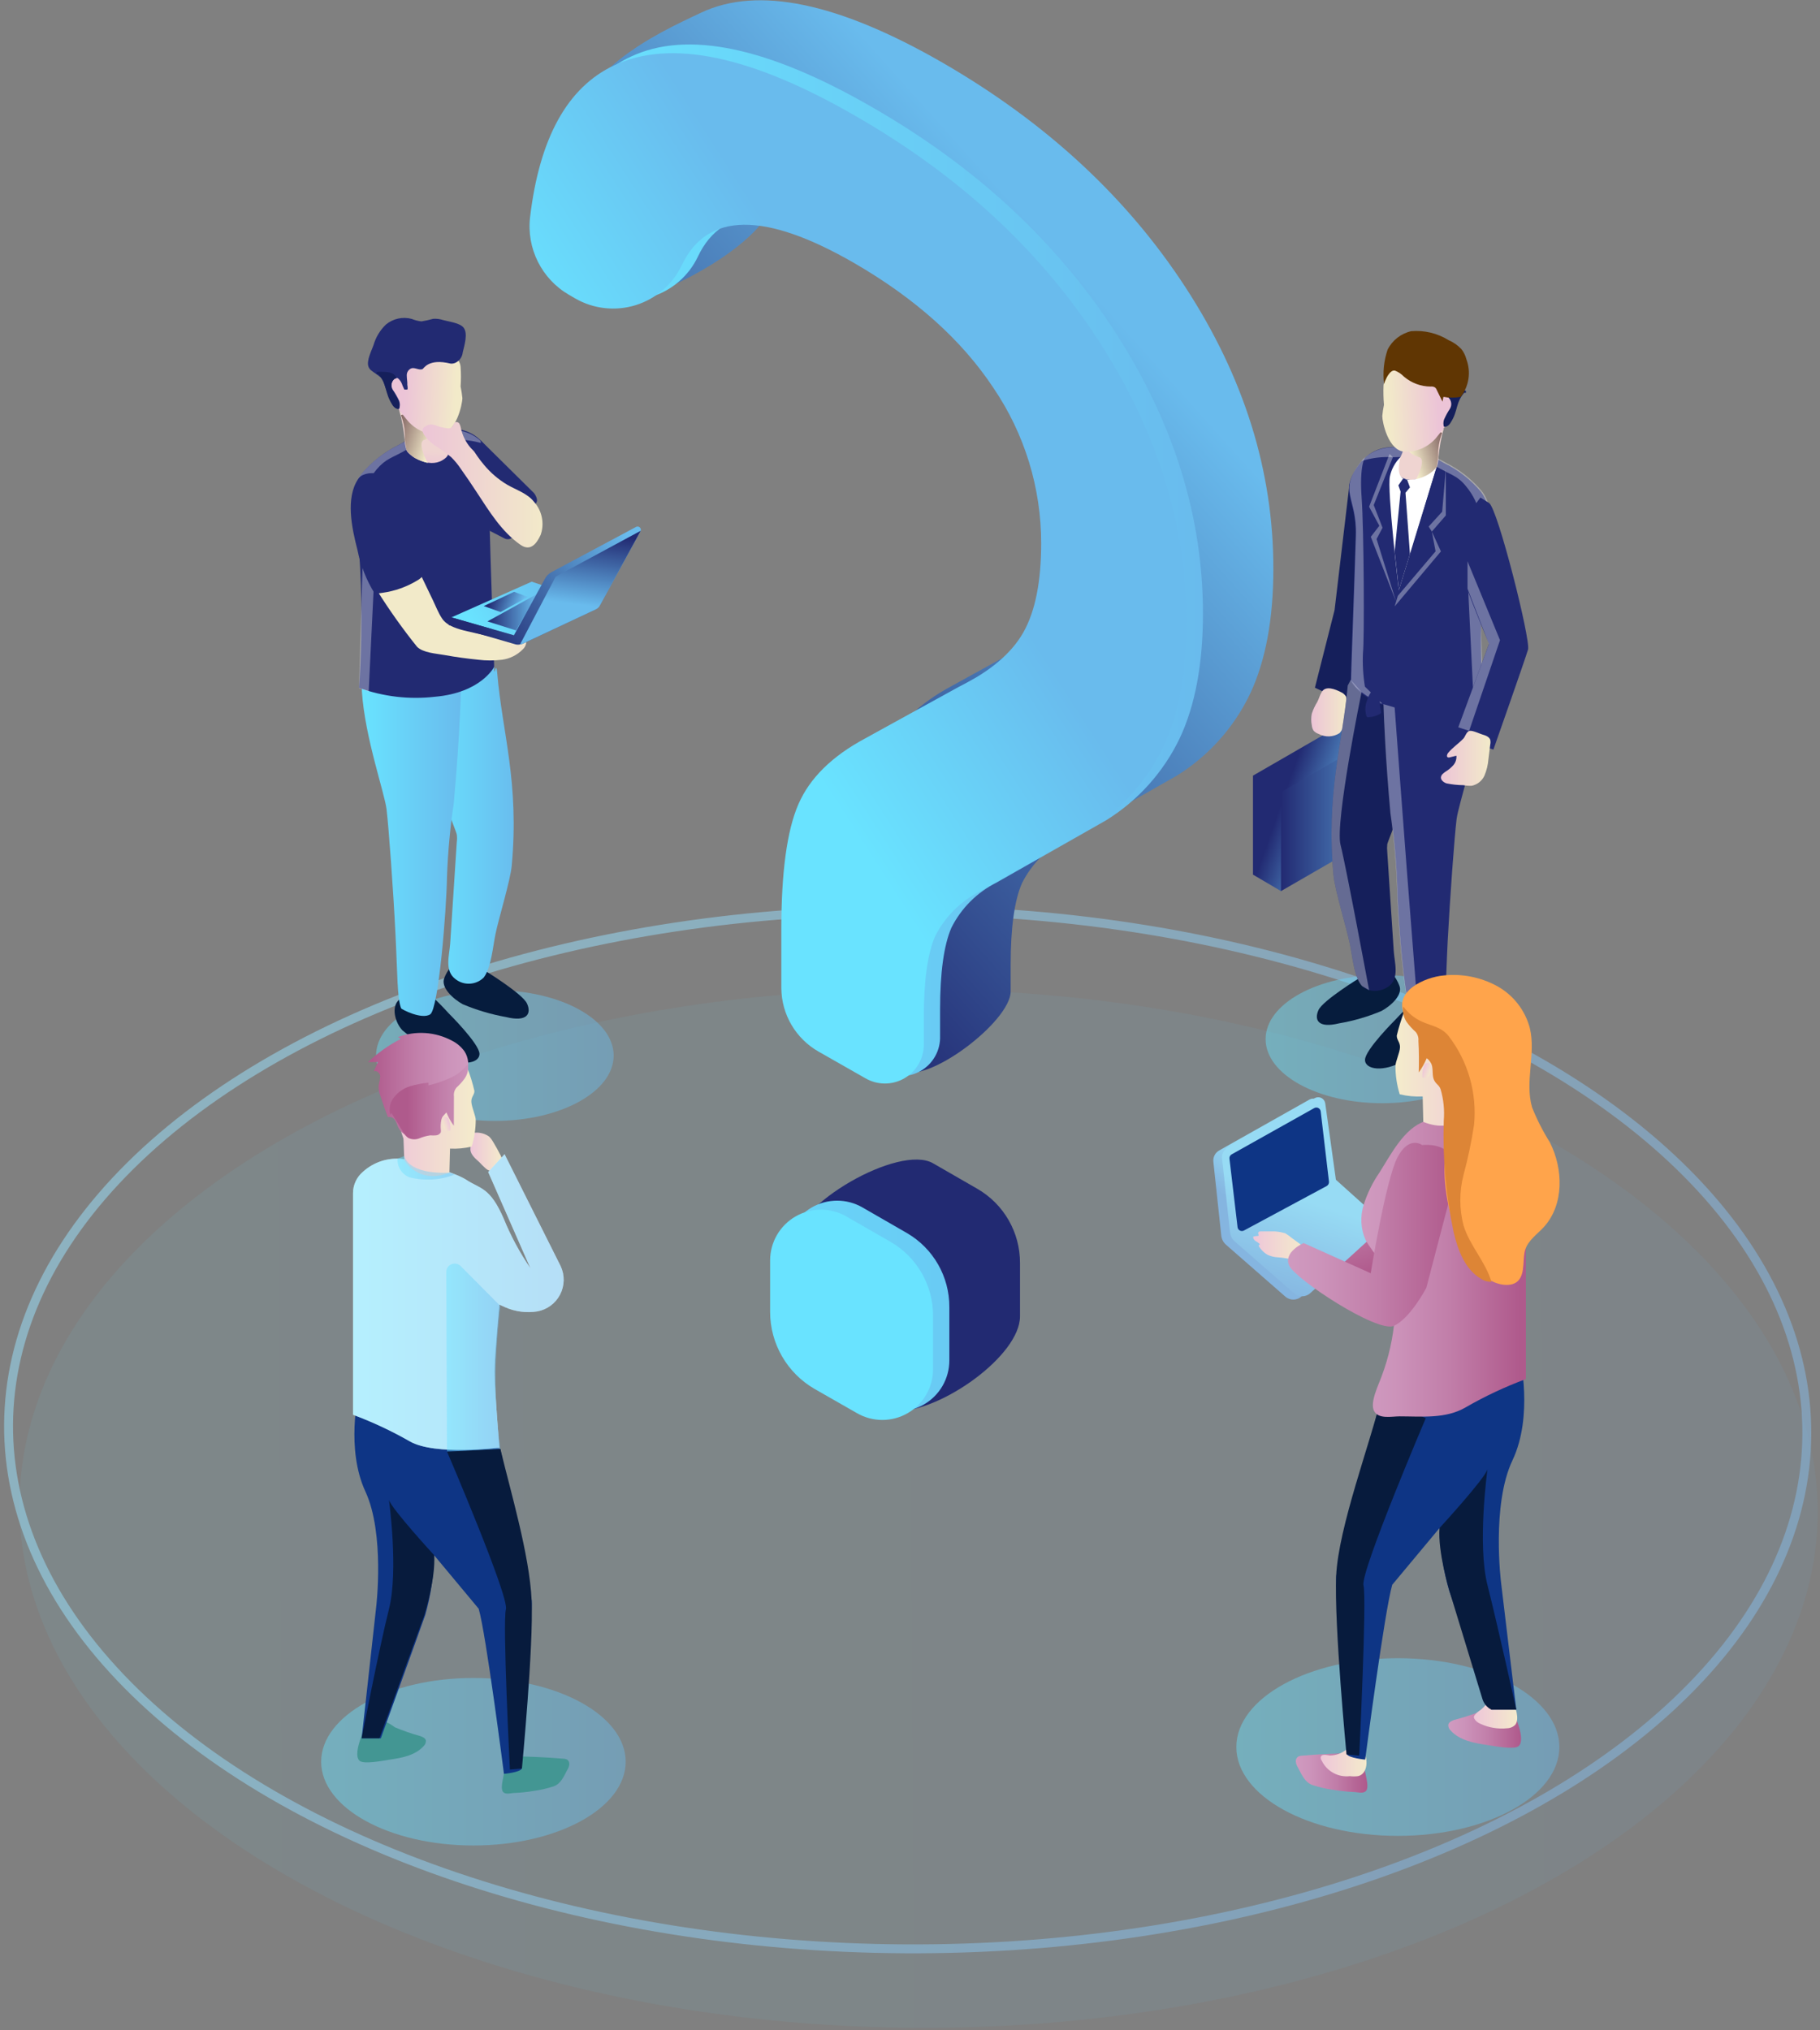 <?xml version="1.0" encoding="UTF-8"?>
<svg width="425px" height="474px" viewBox="0 0 425 474" version="1.1" xmlns="http://www.w3.org/2000/svg" xmlns:xlink="http://www.w3.org/1999/xlink">
    <rect x="0" y="0" width="425" height="474" fill="#808080" stroke="none"/>
    <!-- Generator: Sketch 57.1 (83088) - https://sketch.com -->
    <title>What is for _</title>
    <desc>Created with Sketch.</desc>
    <defs>
        <linearGradient x1="49.844%" y1="-0.002%" x2="50.157%" y2="99.997%" id="linearGradient-1">
            <stop stop-color="#69E3FF" offset="0%"></stop>
            <stop stop-color="#69BBED" offset="100%"></stop>
        </linearGradient>
        <linearGradient x1="63.157%" y1="10.049%" x2="36.845%" y2="89.948%" id="linearGradient-2">
            <stop stop-color="#97DBF4" offset="0%"></stop>
            <stop stop-color="#85B5E0" offset="100%"></stop>
        </linearGradient>
        <linearGradient x1="34.913%" y1="70.59%" x2="64.686%" y2="16.323%" id="linearGradient-3">
            <stop stop-color="#222A72" offset="0%"></stop>
            <stop stop-color="#69BBED" offset="100%"></stop>
        </linearGradient>
        <linearGradient x1="0.005%" y1="50.019%" x2="99.973%" y2="50.019%" id="linearGradient-4">
            <stop stop-color="#69E3FF" offset="0%"></stop>
            <stop stop-color="#69BBED" offset="100%"></stop>
        </linearGradient>
        <linearGradient x1="44.237%" y1="53.366%" x2="60.41%" y2="31.359%" id="linearGradient-5">
            <stop stop-color="#69E3FF" offset="0%"></stop>
            <stop stop-color="#69BBED" offset="100%"></stop>
        </linearGradient>
        <linearGradient x1="0%" y1="50%" x2="100%" y2="50%" id="linearGradient-6">
            <stop stop-color="#69E3FF" offset="0%"></stop>
            <stop stop-color="#69BBED" offset="100%"></stop>
        </linearGradient>
        <linearGradient x1="7.34366262e-14%" y1="49.969%" x2="100.046%" y2="49.969%" id="linearGradient-7">
            <stop stop-color="#69E3FF" offset="0%"></stop>
            <stop stop-color="#69BBED" offset="100%"></stop>
        </linearGradient>
        <linearGradient x1="0.129%" y1="49.954%" x2="99.821%" y2="49.954%" id="linearGradient-8">
            <stop stop-color="#69E3FF" offset="0%"></stop>
            <stop stop-color="#69BBED" offset="100%"></stop>
        </linearGradient>
        <linearGradient x1="52.122%" y1="20.88%" x2="40.2%" y2="146.128%" id="linearGradient-9">
            <stop stop-color="#EFD4D1" offset="42%"></stop>
            <stop stop-color="#ECC4D7" offset="65%"></stop>
            <stop stop-color="#F2EAC9" offset="100%"></stop>
        </linearGradient>
        <linearGradient x1="-79.217%" y1="-9.797%" x2="75.657%" y2="52.703%" id="linearGradient-10">
            <stop stop-color="#ECC4D7" offset="0%"></stop>
            <stop stop-color="#785757" offset="42%"></stop>
            <stop stop-color="#927771" offset="55%"></stop>
            <stop stop-color="#F2EAC9" offset="100%"></stop>
        </linearGradient>
        <linearGradient x1="29.096%" y1="48.324%" x2="92.725%" y2="52.343%" id="linearGradient-11">
            <stop stop-color="#ECC4D7" offset="0%"></stop>
            <stop stop-color="#EFD4D1" offset="42%"></stop>
            <stop stop-color="#F2EAC9" offset="100%"></stop>
        </linearGradient>
        <linearGradient x1="174.185%" y1="-4.835%" x2="76.351%" y2="-0.802%" id="linearGradient-12">
            <stop stop-color="#ECC4D7" offset="0%"></stop>
            <stop stop-color="#EFD4D1" offset="42%"></stop>
            <stop stop-color="#F2EAC9" offset="100%"></stop>
        </linearGradient>
        <linearGradient x1="-0.145%" y1="50.008%" x2="99.976%" y2="50.008%" id="linearGradient-13">
            <stop stop-color="#ECC4D7" offset="0%"></stop>
            <stop stop-color="#EFD4D1" offset="42%"></stop>
            <stop stop-color="#F2EAC9" offset="100%"></stop>
        </linearGradient>
        <linearGradient x1="10.923%" y1="59.552%" x2="88.947%" y2="40.526%" id="linearGradient-14">
            <stop stop-color="#69E3FF" offset="0%"></stop>
            <stop stop-color="#69BBED" offset="100%"></stop>
        </linearGradient>
        <linearGradient x1="0.181%" y1="50.123%" x2="100%" y2="50.123%" id="linearGradient-15">
            <stop stop-color="#222A72" offset="0%"></stop>
            <stop stop-color="#69BBED" offset="100%"></stop>
        </linearGradient>
        <linearGradient x1="7.876%" y1="70.598%" x2="103.032%" y2="34.786%" id="linearGradient-16">
            <stop stop-color="#222A72" offset="0%"></stop>
            <stop stop-color="#69BBED" offset="100%"></stop>
        </linearGradient>
        <linearGradient x1="13.535%" y1="43.375%" x2="88.081%" y2="55.977%" id="linearGradient-17">
            <stop stop-color="#222A72" offset="0%"></stop>
            <stop stop-color="#69BBED" offset="100%"></stop>
        </linearGradient>
        <linearGradient x1="56.49%" y1="1.479%" x2="47.861%" y2="64.9%" id="linearGradient-18">
            <stop stop-color="#222A72" offset="0%"></stop>
            <stop stop-color="#69BBED" offset="100%"></stop>
        </linearGradient>
        <linearGradient x1="30.433%" y1="37.271%" x2="79.342%" y2="62.588%" id="linearGradient-19">
            <stop stop-color="#222A72" offset="0%"></stop>
            <stop stop-color="#69BBED" offset="100%"></stop>
        </linearGradient>
        <linearGradient x1="0%" y1="50%" x2="100%" y2="50%" id="linearGradient-20">
            <stop stop-color="#222A72" offset="0%"></stop>
            <stop stop-color="#69BBED" offset="100%"></stop>
        </linearGradient>
        <linearGradient x1="0.341%" y1="49.799%" x2="100.812%" y2="49.799%" id="linearGradient-21">
            <stop stop-color="#ECC4D7" offset="0%"></stop>
            <stop stop-color="#EFD4D1" offset="42%"></stop>
            <stop stop-color="#F2EAC9" offset="100%"></stop>
        </linearGradient>
        <linearGradient x1="0%" y1="50%" x2="100%" y2="50%" id="linearGradient-22">
            <stop stop-color="#69E3FF" offset="0%"></stop>
            <stop stop-color="#69BBED" offset="100%"></stop>
        </linearGradient>
        <linearGradient x1="-31.315%" y1="169.078%" x2="-19.294%" y2="295.145%" id="linearGradient-23">
            <stop stop-color="#EFD4D1" offset="42%"></stop>
            <stop stop-color="#ECC4D7" offset="65%"></stop>
            <stop stop-color="#F2EAC9" offset="100%"></stop>
        </linearGradient>
        <linearGradient x1="178.967%" y1="-9.622%" x2="24.45%" y2="52.749%" id="linearGradient-24">
            <stop stop-color="#ECC4D7" offset="0%"></stop>
            <stop stop-color="#785757" offset="42%"></stop>
            <stop stop-color="#927771" offset="55%"></stop>
            <stop stop-color="#F2EAC9" offset="100%"></stop>
        </linearGradient>
        <linearGradient x1="70.289%" y1="49.092%" x2="7.381%" y2="53.089%" id="linearGradient-25">
            <stop stop-color="#ECC4D7" offset="0%"></stop>
            <stop stop-color="#EFD4D1" offset="42%"></stop>
            <stop stop-color="#F2EAC9" offset="100%"></stop>
        </linearGradient>
        <linearGradient x1="0.004%" y1="49.782%" x2="99.82%" y2="49.782%" id="linearGradient-26">
            <stop stop-color="#ECC4D7" offset="0%"></stop>
            <stop stop-color="#EFD4D1" offset="42%"></stop>
            <stop stop-color="#F2EAC9" offset="100%"></stop>
        </linearGradient>
        <linearGradient x1="-27.946%" y1="-97.619%" x2="63.094%" y2="67.67%" id="linearGradient-27">
            <stop stop-color="#D09BC0" offset="0%"></stop>
            <stop stop-color="#CC93BA" offset="21%"></stop>
            <stop stop-color="#C17EA9" offset="54%"></stop>
            <stop stop-color="#B05B8D" offset="95%"></stop>
            <stop stop-color="#AF5A8C" offset="96%"></stop>
        </linearGradient>
        <linearGradient x1="50.552%" y1="46.131%" x2="36.822%" y2="67.433%" id="linearGradient-28">
            <stop stop-color="#97DBF4" offset="0%"></stop>
            <stop stop-color="#85B5E0" offset="100%"></stop>
        </linearGradient>
        <linearGradient x1="49.099%" y1="50.349%" x2="35.578%" y2="101.095%" id="linearGradient-29">
            <stop stop-color="#97DBF4" offset="0%"></stop>
            <stop stop-color="#85B5E0" offset="100%"></stop>
        </linearGradient>
        <linearGradient x1="0.715%" y1="49.723%" x2="100.656%" y2="49.723%" id="linearGradient-30">
            <stop stop-color="#EEC6D9" offset="0%"></stop>
            <stop stop-color="#F1D6D3" offset="42%"></stop>
            <stop stop-color="#F4ECCB" offset="100%"></stop>
        </linearGradient>
        <linearGradient x1="0%" y1="50%" x2="100%" y2="50%" id="linearGradient-31">
            <stop stop-color="#69E3FF" offset="0%"></stop>
            <stop stop-color="#69BBED" offset="100%"></stop>
        </linearGradient>
        <linearGradient x1="-0.097%" y1="49.796%" x2="100.01%" y2="49.796%" id="linearGradient-32">
            <stop stop-color="#D09BC0" offset="0%"></stop>
            <stop stop-color="#CC93BA" offset="21%"></stop>
            <stop stop-color="#C17EA9" offset="54%"></stop>
            <stop stop-color="#B05B8D" offset="95%"></stop>
            <stop stop-color="#AF5A8C" offset="96%"></stop>
        </linearGradient>
        <linearGradient x1="0.078%" y1="49.753%" x2="100.336%" y2="49.753%" id="linearGradient-33">
            <stop stop-color="#EEC6D9" offset="0%"></stop>
            <stop stop-color="#F1D6D3" offset="42%"></stop>
            <stop stop-color="#F4ECCB" offset="100%"></stop>
        </linearGradient>
        <linearGradient x1="-0.281%" y1="49.635%" x2="100.043%" y2="49.635%" id="linearGradient-34">
            <stop stop-color="#D09BC0" offset="0%"></stop>
            <stop stop-color="#CC93BA" offset="21%"></stop>
            <stop stop-color="#C17EA9" offset="54%"></stop>
            <stop stop-color="#B05B8D" offset="95%"></stop>
            <stop stop-color="#AF5A8C" offset="96%"></stop>
        </linearGradient>
        <linearGradient x1="0.002%" y1="48.137%" x2="100.004%" y2="48.137%" id="linearGradient-35">
            <stop stop-color="#EEC6D9" offset="0%"></stop>
            <stop stop-color="#F1D6D3" offset="42%"></stop>
            <stop stop-color="#F4ECCB" offset="100%"></stop>
        </linearGradient>
        <linearGradient x1="0.081%" y1="49.921%" x2="100%" y2="49.921%" id="linearGradient-36">
            <stop stop-color="#D09BC0" offset="0%"></stop>
            <stop stop-color="#CC93BA" offset="21%"></stop>
            <stop stop-color="#C17EA9" offset="54%"></stop>
            <stop stop-color="#B05B8D" offset="95%"></stop>
            <stop stop-color="#AF5A8C" offset="96%"></stop>
        </linearGradient>
        <linearGradient x1="0.05%" y1="50.046%" x2="100.009%" y2="50.046%" id="linearGradient-37">
            <stop stop-color="#D09BC0" offset="0%"></stop>
            <stop stop-color="#CC93BA" offset="21%"></stop>
            <stop stop-color="#C17EA9" offset="54%"></stop>
            <stop stop-color="#B05B8D" offset="95%"></stop>
            <stop stop-color="#AF5A8C" offset="96%"></stop>
        </linearGradient>
        <linearGradient x1="100.023%" y1="50.164%" x2="0.1%" y2="50.164%" id="linearGradient-38">
            <stop stop-color="#EEC6D9" offset="0%"></stop>
            <stop stop-color="#F1D6D3" offset="42%"></stop>
            <stop stop-color="#F4ECCB" offset="100%"></stop>
        </linearGradient>
        <linearGradient x1="21.007%" y1="30.038%" x2="94.88%" y2="82.113%" id="linearGradient-39">
            <stop stop-color="#EEC6D9" offset="0%"></stop>
            <stop stop-color="#F1D6D3" offset="42%"></stop>
            <stop stop-color="#F4ECCB" offset="100%"></stop>
        </linearGradient>
        <linearGradient x1="-0.207%" y1="50.129%" x2="101.363%" y2="50.129%" id="linearGradient-40">
            <stop stop-color="#EEC6D9" offset="0%"></stop>
            <stop stop-color="#F1D6D3" offset="42%"></stop>
            <stop stop-color="#F4ECCB" offset="100%"></stop>
        </linearGradient>
        <linearGradient x1="0%" y1="50%" x2="100%" y2="50%" id="linearGradient-41">
            <stop stop-color="#69E3FF" offset="0%"></stop>
            <stop stop-color="#69BBED" offset="100%"></stop>
        </linearGradient>
        <linearGradient x1="-0.127%" y1="49.991%" x2="99.859%" y2="49.991%" id="linearGradient-42">
            <stop stop-color="#69E3FF" offset="0%"></stop>
            <stop stop-color="#69BBED" offset="100%"></stop>
        </linearGradient>
        <linearGradient x1="0.165%" y1="50.069%" x2="100%" y2="50.069%" id="linearGradient-43">
            <stop stop-color="#69E3FF" offset="0%"></stop>
            <stop stop-color="#69BBED" offset="100%"></stop>
        </linearGradient>
        <linearGradient x1="-0.02%" y1="50.248%" x2="99.894%" y2="50.248%" id="linearGradient-44">
            <stop stop-color="#EEC6D9" offset="0%"></stop>
            <stop stop-color="#F1D6D3" offset="42%"></stop>
            <stop stop-color="#F4ECCB" offset="100%"></stop>
        </linearGradient>
        <linearGradient x1="100.047%" y1="50.005%" x2="6.31326949e-14%" y2="50.005%" id="linearGradient-45">
            <stop stop-color="#D09BC0" offset="0%"></stop>
            <stop stop-color="#CC93BA" offset="21%"></stop>
            <stop stop-color="#C17EA9" offset="54%"></stop>
            <stop stop-color="#B05B8D" offset="95%"></stop>
            <stop stop-color="#AF5A8C" offset="96%"></stop>
        </linearGradient>
        <linearGradient x1="119.664%" y1="50.309%" x2="19.707%" y2="50.309%" id="linearGradient-46">
            <stop stop-color="#D09BC0" offset="0%"></stop>
            <stop stop-color="#CC93BA" offset="21%"></stop>
            <stop stop-color="#C17EA9" offset="54%"></stop>
            <stop stop-color="#B05B8D" offset="95%"></stop>
            <stop stop-color="#AF5A8C" offset="96%"></stop>
        </linearGradient>
        <linearGradient x1="81.069%" y1="29.998%" x2="2.292%" y2="82.095%" id="linearGradient-47">
            <stop stop-color="#EEC6D9" offset="0%"></stop>
            <stop stop-color="#F1D6D3" offset="42%"></stop>
            <stop stop-color="#F4ECCB" offset="100%"></stop>
        </linearGradient>
        <linearGradient x1="0.073%" y1="49.905%" x2="100.621%" y2="49.905%" id="linearGradient-48">
            <stop stop-color="#69E3FF" offset="0%"></stop>
            <stop stop-color="#69BBED" offset="100%"></stop>
        </linearGradient>
    </defs>
    <g id="Page-1" stroke="none" stroke-width="1" fill="none" fill-rule="evenodd">
        <g id="How-it-works" transform="translate(-198, -1526)">
            <g id="What-is-for-_" transform="translate(198, 1524)">
                <ellipse id="Oval" fill="url(#linearGradient-1)" fill-rule="nonzero" opacity="0.07" transform="translate(214.509, 354.215) rotate(-89.69) translate(-214.509, -354.215) " cx="214.509" cy="354.215" rx="121.246" ry="209.966"></ellipse>
                <ellipse id="Oval" stroke="url(#linearGradient-2)" stroke-width="2.08" opacity="0.55" transform="translate(211.962, 335.764) rotate(-89.69) translate(-211.962, -335.764) " cx="211.962" cy="335.764" rx="121.246" ry="209.964"></ellipse>
                <path d="M206.704,177.463 C209.343,171.353 214.559,166.261 222.351,162.104 L244.212,150.071 C251.513,146.497 256.542,142.257 259.299,137.352 C262.056,132.448 263.441,125.52 263.455,116.57 C263.472,103.639 259.598,91.003 252.337,80.304 C244.912,69.095 234.044,59.397 219.733,51.208 C198.758,39.099 185.334,39.251 179.46,51.666 C177.091,56.529 167.117,65.174 149.62,71.783 L145.463,71.949 C139.063,68.25 130.917,44.475 131.707,37.118 C133.951,18.704 152.84,10.08 163.75,4.946 C176.953,-1.289 195.731,2.605 220.086,16.626 C244.205,30.55 263.116,48.029 276.817,69.061 C290.518,90.093 297.362,111.997 297.348,134.775 C297.348,146.594 295.526,156.354 291.883,164.058 C288.113,171.91 282.18,178.522 274.78,183.116 L274.78,183.116 L249.2,197.663 C244.632,199.949 240.929,203.653 238.643,208.221 C236.884,212.253 236.004,218.598 236.004,227.258 L236.004,233.493 C236.004,240.476 216.346,255.46 210.278,251.968 L211.421,235.031 C206.106,231.972 202.832,226.304 202.838,220.171 L202.838,206.538 C202.783,193.278 204.071,183.587 206.704,177.463 Z M238.186,296.88 L238.186,309.349 C238.186,318.473 219.878,331.524 209.322,331.503 L210.506,313.901 C204.077,310.188 200.116,303.328 200.116,295.903 L185.237,292.453 C185.237,283.329 209.987,269.052 217.883,273.603 L228.274,279.588 C234.432,283.164 238.212,289.758 238.186,296.88 L238.186,296.88 Z" id="Shape" fill="url(#linearGradient-3)" fill-rule="nonzero"></path>
                <path d="M190.225,187.771 C192.864,181.661 198.08,176.507 205.872,172.371 L227.733,160.338 C235.007,156.742 240.035,152.524 242.799,147.619 C245.563,142.714 246.955,135.814 246.955,126.836 C246.966,113.904 243.085,101.267 235.817,90.571 C228.419,79.362 217.558,69.663 203.233,61.475 C182.259,49.352 168.835,49.504 162.961,61.932 C160.83,66.411 156.925,69.796 152.189,71.268 C147.453,72.741 142.318,72.166 138.024,69.684 L136.632,68.874 C130.227,65.174 126.647,58.012 127.53,50.668 C129.788,32.13 136.362,20.325 147.251,15.254 C160.439,9.02 179.239,12.941 203.649,27.017 C227.782,40.872 246.685,58.351 260.359,79.452 C274.032,100.553 280.883,122.458 280.911,145.167 C280.911,156.999 279.089,166.76 275.445,174.449 C271.665,182.3 265.725,188.911 258.322,193.507 L258.322,193.507 L232.721,208.055 C228.153,210.34 224.45,214.045 222.164,218.612 C220.419,222.644 219.525,229.004 219.525,237.649 L219.525,243.884 C219.636,247.218 217.907,250.343 215.023,252.019 C212.14,253.696 208.569,253.652 205.727,251.906 L194.776,245.671 C189.449,242.571 186.196,236.85 186.256,230.687 L186.256,216.804 C186.256,203.573 187.579,193.895 190.225,187.771 Z M221.686,307.167 L221.686,319.637 C221.689,323.87 219.432,327.783 215.767,329.901 C212.102,332.019 207.585,332.02 203.919,329.903 L194.007,324.209 C187.577,320.496 183.616,313.636 183.616,306.211 L183.616,294.178 C183.622,289.943 185.884,286.033 189.551,283.916 C193.218,281.8 197.735,281.798 201.404,283.911 L211.795,289.897 C217.942,293.471 221.713,300.056 221.686,307.167 L221.686,307.167 Z" id="Shape" fill="url(#linearGradient-4)" fill-rule="nonzero"></path>
                <path d="M186.422,189.808 C189.068,183.684 194.284,178.543 202.069,174.387 L223.931,162.354 C231.19,158.779 236.205,154.539 238.976,149.635 C241.746,144.73 243.132,137.803 243.132,128.852 C243.143,115.92 239.262,103.283 231.993,92.587 C224.609,81.419 213.776,71.7 199.493,63.429 C178.518,51.333 165.094,51.492 159.22,63.907 C157.09,68.386 153.185,71.771 148.449,73.243 C143.713,74.715 138.577,74.141 134.284,71.658 L132.891,70.848 C126.487,67.149 122.906,59.986 123.789,52.642 C125.992,34.174 132.524,22.383 143.385,17.27 C156.616,11.063 175.422,15.005 199.804,29.096 C223.937,42.951 242.841,60.415 256.514,81.489 C270.188,102.562 277.039,124.467 277.066,147.203 C277.066,159.022 275.244,168.782 271.601,176.486 C267.816,184.328 261.886,190.936 254.499,195.544 L254.499,195.544 L228.897,210.091 C224.33,212.377 220.626,216.081 218.341,220.649 C216.595,224.681 215.722,231.019 215.722,239.665 L215.722,245.9 C215.721,249.146 213.987,252.145 211.175,253.766 C208.363,255.386 204.899,255.382 202.09,253.756 L191.139,247.521 C185.828,244.494 182.522,238.878 182.453,232.765 L182.453,218.903 C182.453,205.616 183.776,195.918 186.422,189.808 Z M217.883,309.204 L217.883,321.673 C217.886,325.907 215.63,329.82 211.964,331.938 C208.299,334.056 203.782,334.057 200.116,331.94 L190.225,326.287 C183.795,322.575 179.834,315.714 179.834,308.289 L179.834,296.256 C179.848,292.025 182.112,288.121 185.778,286.01 C189.444,283.898 193.957,283.899 197.622,286.01 L208.013,291.975 C214.139,295.547 217.9,302.111 217.883,309.204 Z" id="Shape" fill="url(#linearGradient-5)" fill-rule="nonzero"></path>
                <ellipse id="Oval" fill="url(#linearGradient-6)" fill-rule="nonzero" opacity="0.44" cx="115.56" cy="248.456" rx="27.742" ry="15.254"></ellipse>
                <path d="M113.212,228.609 C113.212,228.609 122.002,233.991 123.062,236.298 C124.122,238.605 123.187,240.704 118.158,239.457 C114.691,238.838 111.303,237.834 108.059,236.465 C105.814,235.238 102.884,232.557 103.736,230.375 C104.463,228.442 105.836,226.819 107.622,225.782 C108.64,225.45 113.212,228.609 113.212,228.609 Z" id="Path" fill="#061C3D" fill-rule="nonzero"></path>
                <path d="M115.373,157.47 C115.373,161.169 115.81,155.599 116.121,159.278 C117.285,173.036 121.316,184.695 119.488,204.189 C119.176,207.577 116.392,216.659 115.706,220.067 C115.124,222.852 114.708,227.985 112.942,230.251 C111.14,232.017 108.303,232.16 106.334,230.583 C103.736,228.629 104.941,225.013 105.128,222.27 L106.666,198.64 C106.749,198.04 106.749,197.432 106.666,196.832 C106.438,195.606 100.785,182.887 100.889,176.652 C100.834,172.304 100.487,167.965 99.85,163.663 C99.85,163.663 102.448,156.597 107.726,156.036 C110.364,155.597 113.073,156.105 115.373,157.47 L115.373,157.47 Z" id="Path" fill="url(#linearGradient-7)" fill-rule="nonzero"></path>
                <path d="M104.754,238.564 C104.754,238.564 111.965,245.713 111.965,248.061 C111.965,250.41 107.477,251.054 102.884,248.373 C99.705,246.791 96.72,244.846 93.99,242.575 C92.245,240.767 91.268,237.046 93.221,235.384 C94.611,234.002 96.443,233.156 98.396,232.994 C99.746,232.994 104.754,238.564 104.754,238.564 Z" id="Path" fill="#061C3D" fill-rule="nonzero"></path>
                <path d="M84.514,161.273 C84.474,162 84.474,162.728 84.514,163.455 C85.2,174.158 89.792,187.043 90.27,190.971 C90.748,194.899 91.85,209.821 92.348,220.067 C92.826,229.253 92.723,234.968 93.658,237.4 L93.658,237.4 C93.658,237.628 98.541,240.143 100.474,238.813 C102.406,237.483 104.256,214.705 104.38,206.745 C104.59,200.936 105.124,195.142 105.98,189.392 C107.518,172.267 107.684,161.564 107.684,161.564 C103.211,160.565 98.689,159.802 94.136,159.277 C90.823,159.253 87.544,159.933 84.514,161.273 L84.514,161.273 Z" id="Path" fill="url(#linearGradient-8)" fill-rule="nonzero"></path>
                <path d="M82.686,120.352 C82.997,122.43 83.267,124.509 83.496,126.587 C84.036,131.928 84.286,137.394 84.369,142.402 C84.535,153.667 83.849,162.603 83.849,162.603 C89.504,164.655 95.557,165.367 101.533,164.681 C112.381,163.746 115.394,157.698 115.394,157.698 C115.394,157.698 114.521,132.572 114.293,123.282 C114.064,113.993 118.74,112.891 112.921,105.576 C112.672,105.264 112.152,104.724 112.152,104.724 C106.105,98.904 96.068,104.142 92.993,105.929 C89.655,107.581 86.697,109.91 84.306,112.766 L84.306,112.766 C82.728,114.957 82.14,117.708 82.686,120.352 Z" id="Path" fill="#222A72" fill-rule="nonzero"></path>
                <polygon id="Path" fill="#FFFFFF" fill-rule="nonzero" opacity="0.34" points="86.094 163.455 87.569 133.009 84.66 134.11 83.828 162.686"></polygon>
                <path d="M85.699,135.981 C86.883,129.746 80.649,120.394 87.943,111.603 C90.146,109.026 91.538,108.942 94.655,107.155 C97.894,105.297 101.612,104.443 105.336,104.703 C107.884,104.542 110.44,104.845 112.88,105.596 C106.895,98.925 96.027,104.183 92.951,105.971 C89.609,107.616 86.65,109.946 84.265,112.808 L84.265,112.808 C83.168,114.224 82.536,115.944 82.457,117.733 C83.112,123.884 84.195,129.981 85.699,135.981 L85.699,135.981 Z" id="Path" fill="#FFFFFF" fill-rule="nonzero" opacity="0.34"></path>
                <path d="M103.3,109.462 C100.079,111.374 95.673,108.506 94.988,107.259 C94.7,106.421 94.532,105.546 94.489,104.661 C94.301,102.294 93.862,99.953 93.18,97.678 C93.711,98.275 94.46,98.634 95.258,98.676 C98.271,98.343 102.406,95.455 103.03,97.824 C103.03,97.824 102.801,102.832 102.822,102.895 C103.612,105.991 106.438,107.633 103.3,109.462 Z" id="Path" fill="url(#linearGradient-9)" fill-rule="nonzero"></path>
                <path d="M103.071,97.803 C99.89,97.837 96.72,98.207 93.616,98.904 C94.319,100.738 94.631,102.699 94.53,104.661 L94.925,107.072 C95.428,107.814 96.079,108.444 96.837,108.922 C97.817,109.441 98.857,109.839 99.933,110.106 C99.809,110.106 97.086,104.911 99.268,104.661 L99.268,104.661 C99.443,104.524 99.651,104.438 99.871,104.412 C101.886,103.546 103.221,101.595 103.3,99.403 L103.071,97.803 Z" id="Path" fill="url(#linearGradient-10)" fill-rule="nonzero"></path>
                <path d="M107.061,86.227 C107.358,86.657 107.53,87.16 107.56,87.682 C107.664,89.197 107.664,90.718 107.56,92.233 C107.747,93.127 107.872,94.021 107.975,94.935 C107.975,96.327 106.542,103.248 102.614,103.497 C99.807,103.584 97.108,102.41 95.258,100.297 C94.041,98.854 92.91,97.341 91.871,95.766 C90.842,93.785 90.04,91.693 89.481,89.531 C89.107,87.245 90.229,82.715 91.995,82.32 L93.782,81.925 C94.033,81.199 94.598,80.626 95.32,80.366 C97.115,79.694 99.137,80.114 100.515,81.447 C101.97,82.445 103.466,83.317 104.879,84.315 C105.706,84.829 106.443,85.475 107.061,86.227 Z" id="Path" fill="url(#linearGradient-11)" fill-rule="nonzero"></path>
                <path d="M108.059,84.273 C107.959,85.249 107.394,86.116 106.542,86.601 C106.146,86.831 105.688,86.932 105.232,86.892 C99.933,85.604 98.998,88.097 98.603,88.201 C97.751,88.472 96.837,87.703 96.006,88.014 C95.338,88.318 94.931,89.007 94.988,89.739 C94.988,90.446 95.154,91.173 95.112,91.818 C95.112,92.067 95.299,92.69 95.112,92.961 L94.427,92.961 L94.032,92.109 C93.933,91.768 93.793,91.44 93.616,91.132 C93.284,90.654 93.013,90.259 92.639,90.238 C92.433,90.229 92.228,90.287 92.058,90.404 C91.346,91.083 91.208,92.167 91.725,93.002 C92.296,93.825 92.796,94.694 93.221,95.6 C93.429,96.192 93.429,96.837 93.221,97.429 C92.598,97.616 92.016,97.034 91.642,96.473 C90.819,94.753 90.125,92.975 89.564,91.153 C89.065,90.051 88.566,89.864 87.756,89.261 C86.946,88.659 86.281,88.368 86.01,87.516 C85.595,86.123 86.759,83.879 87.216,82.59 C87.741,80.754 88.745,79.09 90.125,77.769 C91.803,76.38 94.049,75.892 96.151,76.459 C96.874,76.762 97.637,76.958 98.416,77.041 C99.335,76.892 100.243,76.691 101.139,76.438 C101.933,76.38 102.731,76.479 103.487,76.729 C104.796,77.103 107.435,77.394 108.266,78.517 C109.326,79.888 108.412,82.694 108.059,84.273 Z" id="Path" fill="#222A72" fill-rule="nonzero"></path>
                <path d="M93.2,97.429 C92.556,97.616 91.912,97.034 91.6,96.473 C89.792,93.73 90.499,91.88 88.379,89.365 L87.964,89.365 C87.922,89.23 87.922,89.085 87.964,88.95 C88.089,88.84 88.255,88.787 88.421,88.804 C89.959,88.804 92.141,88.679 92.577,90.363 C92.381,90.361 92.19,90.427 92.037,90.55 C91.319,91.223 91.171,92.307 91.684,93.148 C92.223,93.975 92.695,94.843 93.097,95.745 C93.307,96.282 93.343,96.871 93.2,97.429 Z" id="Path" fill="#151F5B" fill-rule="nonzero"></path>
                <path d="M112.215,104.786 L124.683,117.11 C125.14,117.671 125.639,118.71 125.265,119.334 L119.987,127.106 C119.536,127.857 118.576,128.122 117.805,127.709 L114.293,125.901 L112.215,104.786 Z" id="Path" fill="#222A72" fill-rule="nonzero"></path>
                <path d="M133.785,111.499 L135.219,111.603" id="Path"></path>
                <path d="M97.502,134.671 L101.118,142.195 C101.783,143.566 102.344,145.083 103.196,146.351 C104.318,148.18 107.144,148.928 109.098,149.385 L115.332,150.799 C116.007,150.99 116.708,151.074 117.41,151.048 C118.321,150.839 119.212,150.547 120.07,150.175 C120.959,149.817 121.976,150.031 122.646,150.715 C123.129,151.695 122.9,152.877 122.085,153.604 C120.783,154.937 119.07,155.793 117.223,156.036 C115.387,156.264 113.531,156.264 111.695,156.036 C109.056,155.766 106.396,155.412 103.778,154.934 C101.845,154.581 98.853,154.436 97.398,153.022 C94.053,148.854 90.952,144.497 88.109,139.971 L97.502,134.671 Z" id="Path" fill="url(#linearGradient-12)" fill-rule="nonzero"></path>
                <path d="M87.507,140.594 C88.113,140.573 88.717,140.511 89.315,140.407 C92.208,140.008 94.988,139.018 97.481,137.498 C98.022,137.194 98.496,136.784 98.874,136.292 C98.896,136.254 98.896,136.206 98.874,136.168 C99.393,134.946 99.393,133.565 98.874,132.344 C97.401,127.289 95.381,122.411 92.847,117.796 C92.037,116.279 90.312,113.39 88.566,112.766 C87.312,112.334 85.94,112.385 84.722,112.912 L84.722,112.912 C84.262,113.112 83.871,113.445 83.6,113.868 C80.691,118.336 82.124,125.174 83.454,130.328 C84.178,133.966 85.55,137.443 87.507,140.594 Z" id="Path" fill="#222A72" fill-rule="nonzero"></path>
                <path d="M110.137,106.802 C110.036,106.715 109.945,106.618 109.866,106.511 C108.742,105.202 107.97,103.629 107.622,101.939 C107.565,101.591 107.453,101.254 107.29,100.941 C107.103,100.614 106.715,100.459 106.355,100.567 C105.897,100.775 105.856,101.44 105.482,101.772 C105.157,101.986 104.761,102.061 104.38,101.98 C103.615,101.891 102.863,101.717 102.136,101.461 C101.62,101.225 101.061,101.098 100.494,101.087 C100.172,101.13 99.862,101.236 99.58,101.398 C99.301,101.523 99.053,101.707 98.853,101.939 C98.292,102.666 99.123,103.664 99.58,104.246 C100.189,104.944 100.888,105.559 101.658,106.074 C102.953,106.89 104.195,107.785 105.378,108.755 C106.228,109.595 106.987,110.521 107.643,111.519 C108.911,113.307 110.137,115.094 111.321,116.923 C114.272,121.412 117.14,126.15 121.545,129.205 C123.852,130.806 125.286,128.998 126.262,126.857 C127.181,124.191 126.576,121.236 124.683,119.147 C123.187,117.214 120.527,116.383 118.449,115.177 C116.398,113.958 114.571,112.398 113.046,110.563 C112.485,109.898 111.944,109.213 111.446,108.485 L110.718,107.405 C110.535,107.193 110.341,106.992 110.137,106.802 L110.137,106.802 Z" id="Path" fill="url(#linearGradient-13)" fill-rule="nonzero"></path>
                <polygon id="Path" fill="url(#linearGradient-14)" fill-rule="nonzero" points="105.419 146.143 124.163 137.809 137.38 142.257 120.61 150.549"></polygon>
                <polygon id="Path" fill="url(#linearGradient-15)" fill-rule="nonzero" points="125.327 140.74 113.836 147.079 120.527 149.198"></polygon>
                <path d="M149.62,125.922 L140.06,143.4 C139.843,143.785 139.508,144.091 139.105,144.273 L122.106,152.274 L122.106,152.274 C121.895,152.368 121.671,152.431 121.441,152.461 L121.441,152.461 C121.113,152.533 120.772,152.533 120.444,152.461 L104.796,147.931 L105.461,146.164 L120.007,150.321 L127.301,137.041 C127.638,136.42 128.151,135.913 128.777,135.586 L148.601,124.987 C148.875,124.879 149.186,124.937 149.403,125.136 C149.619,125.335 149.704,125.64 149.62,125.922 Z" id="Path" fill="url(#linearGradient-16)" fill-rule="nonzero"></path>
                <polygon id="Path" fill="url(#linearGradient-17)" fill-rule="nonzero" points="120.049 140.179 123.249 141.363 116.89 144.896 112.963 143.504"></polygon>
                <path d="M149.62,125.922 L140.06,143.4 C139.843,143.785 139.508,144.091 139.105,144.273 L122.106,152.274 L122.106,152.274 L121.441,152.461 L129.753,136.646 L149.62,125.922 Z" id="Path" fill="url(#linearGradient-18)" fill-rule="nonzero"></path>
                <polygon id="Path" fill="url(#linearGradient-19)" fill-rule="nonzero" points="292.589 206.205 299.135 210.05 322.7 188.831 322.7 165.721 292.589 183.095"></polygon>
                <polygon id="Path" fill="url(#linearGradient-20)" fill-rule="nonzero" points="299.135 210.05 329.246 192.676 329.246 169.565 299.135 186.94"></polygon>
                <polygon id="Path" fill="#151F5B" fill-rule="nonzero" points="315.136 114.928 311.645 144.439 307.052 162.562 315.157 166.406 320.788 150.154"></polygon>
                <path d="M306.325,168.63 C306.149,169.522 306.149,170.44 306.325,171.332 C306.358,171.766 306.494,172.186 306.72,172.558 C307.03,172.931 307.441,173.205 307.904,173.348 C309.457,174.188 311.345,174.116 312.829,173.161 C313.714,172.117 314.187,170.787 314.159,169.42 L314.471,166.344 C314.581,165.773 314.531,165.183 314.326,164.64 C314.037,164.168 313.609,163.797 313.1,163.58 C311.853,162.956 309.567,161.98 308.632,163.58 C308.195,164.287 307.988,165.18 307.593,165.908 C307.063,166.761 306.638,167.675 306.325,168.63 L306.325,168.63 Z" id="Path" fill="url(#linearGradient-21)" fill-rule="nonzero"></path>
                <ellipse id="Oval" fill="url(#linearGradient-22)" fill-rule="nonzero" opacity="0.44" cx="322.763" cy="244.611" rx="27.222" ry="14.963"></ellipse>
                <path d="M317.547,230.292 C317.547,230.292 308.902,235.571 307.884,237.836 C306.865,240.101 307.738,242.138 312.684,240.933 C316.088,240.352 319.414,239.383 322.596,238.044 C324.799,236.859 327.708,234.22 326.752,232.079 C326.04,230.178 324.688,228.584 322.929,227.57 C322.098,227.258 317.547,230.292 317.547,230.292 Z" id="Path" fill="#061C3D" fill-rule="nonzero"></path>
                <path d="M323.947,199.118 C323.885,199.712 323.885,200.311 323.947,200.905 L325.464,224.099 C325.651,226.821 326.836,230.334 324.3,232.287 C322.978,233.253 321.295,233.58 319.708,233.181 L319.708,233.181 C319.084,233.017 318.516,232.687 318.066,232.225 C317.979,232.145 317.902,232.054 317.838,231.955 C316.092,229.752 315.76,224.702 315.115,221.958 C314.43,218.675 311.707,209.717 311.396,206.371 C309.608,187.251 313.474,175.8 314.7,162.312 L314.7,162.104 C314.845,160.525 314.991,160.857 315.136,161.273 C315.282,161.689 315.385,162.291 315.427,160.753 L315.427,160.463 C317.682,159.097 320.344,158.568 322.95,158.966 C328.124,159.527 330.68,166.448 330.68,166.448 C330.043,170.666 329.696,174.922 329.641,179.188 C329.724,185.422 324.176,197.975 323.947,199.118 Z" id="Path" fill="#151F5B" fill-rule="nonzero"></path>
                <path d="M325.817,240.101 C325.817,240.101 318.752,247.126 318.752,249.454 C318.752,251.781 323.157,252.363 327.667,249.745 C330.792,248.189 333.728,246.279 336.415,244.05 C338.099,242.284 339.075,238.626 337.163,236.984 C335.786,235.643 333.987,234.82 332.072,234.656 C330.825,234.656 325.817,240.101 325.817,240.101 Z" id="Path" fill="#061C3D" fill-rule="nonzero"></path>
                <path d="M345.704,164.183 C345.743,164.875 345.743,165.569 345.704,166.261 C345.164,176.798 340.613,189.475 340.135,193.278 C339.657,197.081 338.576,211.796 338.057,221.771 C337.6,230.791 337.704,236.319 336.789,238.792 C335.217,239.791 333.429,240.396 331.573,240.559 L331.366,240.559 C330.916,240.562 330.475,240.431 330.098,240.185 C328.207,238.896 326.378,216.534 326.274,208.72 C326.06,203.037 325.547,197.369 324.737,191.74 C323.594,179.105 323.24,170.023 323.116,166.302 C323.116,165.076 323.116,164.453 323.116,164.453 C327.507,163.476 331.946,162.727 336.415,162.208 C339.616,162.208 342.78,162.881 345.704,164.183 Z" id="Path" fill="#222A72" fill-rule="nonzero"></path>
                <path d="M347.699,122.181 C347.702,122.831 347.632,123.479 347.491,124.114 C347.18,126.192 346.909,128.27 346.702,130.349 C346.161,135.586 345.912,140.948 345.85,145.873 C345.683,156.909 346.348,165.7 346.348,165.7 C340.803,167.724 334.863,168.435 328.997,167.778 C326.871,167.611 324.776,167.171 322.763,166.469 L322.763,166.469 L322.534,166.469 L322.201,166.323 C320.619,165.729 319.145,164.879 317.838,163.809 C316.949,163.089 316.172,162.241 315.531,161.294 C315.531,161.294 315.427,161.128 315.385,161.024 C315.344,160.92 316.258,136.313 316.528,127.19 C316.799,118.066 312.144,117.006 317.858,109.795 C318.108,109.504 318.606,108.984 318.627,108.984 C324.529,103.269 334.4,108.402 337.33,110.169 C340.619,111.777 343.531,114.065 345.87,116.881 C346.998,118.424 347.635,120.271 347.699,122.181 L347.699,122.181 Z" id="Path" fill="#222A72" fill-rule="nonzero"></path>
                <polygon id="Path" fill="#FFFFFF" fill-rule="nonzero" opacity="0.34" points="344.146 166.406 342.691 136.542 345.538 137.622 346.369 165.637"></polygon>
                <path d="M344.54,139.451 C343.356,133.341 349.486,124.155 342.338,115.531 C340.26,112.974 338.805,112.912 335.75,111.145 C332.6,109.338 328.984,108.506 325.36,108.755 C322.861,108.584 320.353,108.88 317.962,109.628 C323.822,103.082 334.587,108.236 337.517,109.982 C340.798,111.604 343.706,113.89 346.057,116.694 L346.057,116.694 C347.12,118.094 347.736,119.782 347.824,121.537 C347.146,127.577 346.049,133.563 344.54,139.451 L344.54,139.451 Z" id="Path" fill="#FFFFFF" fill-rule="nonzero" opacity="0.34"></path>
                <path d="M327.272,113.431 C330.431,115.281 334.753,112.475 335.418,111.353 C335.707,110.53 335.875,109.669 335.917,108.797 C336.101,106.473 336.526,104.175 337.184,101.939 C336.653,102.533 335.903,102.886 335.106,102.915 C332.135,102.583 328.062,99.757 327.459,102.063 C327.459,102.063 327.688,106.989 327.667,107.051 C326.939,110.023 324.176,111.623 327.272,113.431 Z" id="Path" fill="url(#linearGradient-23)" fill-rule="nonzero"></path>
                <path d="M327.48,101.959 C330.605,102 333.718,102.362 336.769,103.04 C336.077,104.841 335.765,106.766 335.854,108.693 L335.48,111.062 C334.985,111.792 334.34,112.408 333.589,112.87 C332.635,113.398 331.615,113.797 330.555,114.055 C330.68,114.055 333.361,108.963 331.22,108.714 L331.22,108.714 C331.051,108.568 330.84,108.481 330.618,108.464 C328.643,107.605 327.335,105.691 327.251,103.539 L327.48,101.959 Z" id="Path" fill="url(#linearGradient-24)" fill-rule="nonzero"></path>
                <path d="M323.573,90.612 C323.277,91.027 323.104,91.517 323.074,92.025 C323.015,93.522 323.05,95.022 323.178,96.514 C322.994,97.386 322.862,98.267 322.783,99.154 C322.783,100.525 324.176,107.28 328.02,107.467 C330.776,107.566 333.431,106.422 335.252,104.349 C336.444,102.932 337.554,101.447 338.576,99.902 C339.599,97.922 340.387,95.83 340.925,93.667 C341.299,91.423 340.197,86.975 338.452,86.601 L336.706,86.206 C336.455,85.498 335.898,84.94 335.189,84.689 C333.111,83.816 331.823,84.689 330.098,85.749 C328.373,86.809 325.464,84.918 324.092,85.895 C323.24,86.58 324.176,89.864 323.573,90.612 Z" id="Path" fill="url(#linearGradient-25)" fill-rule="nonzero"></path>
                <path d="M337.163,101.606 C337.808,101.793 338.452,101.211 338.743,100.671 C340.509,97.99 339.823,96.182 341.901,93.709 L342.296,93.709 C342.338,93.573 342.338,93.429 342.296,93.293 C342.18,93.182 342.02,93.129 341.86,93.148 C340.364,93.148 338.223,93.023 337.704,94.665 C337.906,94.663 338.104,94.729 338.265,94.852 C338.954,95.524 339.092,96.582 338.597,97.408 C338.061,98.219 337.595,99.074 337.205,99.964 C337.025,100.495 337.011,101.067 337.163,101.606 Z" id="Path" fill="#151F5B" fill-rule="nonzero"></path>
                <path d="M297.348,115.427 L295.935,115.51" id="Path"></path>
                <path d="M324.03,83.629 C325.131,81.444 327.151,79.866 329.537,79.327 C332.587,79.066 335.641,79.794 338.244,81.405 C339.372,81.888 340.39,82.595 341.236,83.484 C341.799,84.186 342.203,85.001 342.421,85.874 C343.544,88.835 343.04,92.168 341.091,94.665 C339.757,94.894 338.394,94.894 337.06,94.665 L336.852,95.787 L335.522,93.085 C335.439,92.829 335.28,92.604 335.065,92.441 C334.761,92.272 334.411,92.206 334.067,92.254 C331.78,92.237 329.572,91.413 327.833,89.926 C327.251,89.315 326.541,88.84 325.755,88.534 C324.57,88.243 323.49,90.612 323.199,91.651 C322.871,88.949 323.155,86.207 324.03,83.629 L324.03,83.629 Z" id="Path" fill="#603603" fill-rule="nonzero"></path>
                <path d="M327.043,108.714 C327.043,108.714 326.004,112.164 327.272,113.431 C328.54,114.699 333.257,113.909 335.48,111.062 L326.648,139.805 C326.648,139.805 323.864,116.258 324.57,113.203 C324.939,111.497 325.798,109.937 327.043,108.714 Z" id="Path" fill="#FFFFFF" fill-rule="nonzero"></path>
                <path d="M345.704,118.17 C345.704,118.17 338.888,126.774 339.699,130.93 C340.509,135.087 347.699,152.316 347.699,152.316 L339.636,174.158 L348.738,177.005 C348.738,177.005 356.178,155.87 356.822,153.646 C357.466,151.422 349.736,120.705 347.72,119.438 L345.704,118.17 Z" id="Path" fill="#222A72" fill-rule="nonzero"></path>
                <path d="M338.119,177.837 C337.891,178.149 337.745,178.689 338.119,178.834 C338.248,178.876 338.386,178.876 338.514,178.834 L340.093,178.439 C340.165,179.239 339.91,180.034 339.387,180.642 C338.87,181.228 338.267,181.733 337.6,182.139 C337.08,182.492 336.498,182.908 336.478,183.531 C336.457,184.155 337.143,184.695 337.787,184.903 C339.08,185.168 340.395,185.307 341.714,185.319 C342.351,185.439 342.999,185.488 343.647,185.464 C344.969,185.206 346.085,184.323 346.639,183.095 C347.156,181.865 347.472,180.559 347.574,179.229 L347.99,175.862 C348.073,175.479 348.073,175.082 347.99,174.699 C347.72,173.992 346.889,173.701 346.161,173.493 C345.434,173.285 343.792,172.454 343.107,172.662 C342.421,172.87 342.151,173.971 341.756,174.408 C340.592,175.634 339.179,176.527 338.119,177.837 Z" id="Path" fill="url(#linearGradient-26)" fill-rule="nonzero"></path>
                <polygon id="Path" fill="#222A72" fill-rule="nonzero" points="327.667 113.702 326.545 115.323 327.064 116.777 325.672 130.785 326.648 139.805 329.246 131.367 328.207 117.048 329.246 115.801 328.602 114.055"></polygon>
                <path d="M322.763,166.261 L322.534,166.261 C320.893,165.58 319.349,164.686 317.941,163.601 C317.007,162.931 316.222,162.075 315.635,161.086 C315.635,161.086 315.531,160.92 315.489,160.816 C315.448,160.712 316.362,136.105 316.632,126.982 C316.902,117.858 312.248,116.798 317.962,109.587 C318.212,109.296 318.71,108.776 318.731,108.776 C318.752,108.776 317.422,110.647 317.962,118.17 C318.503,125.693 318.627,151.651 318.274,154.415 C318.153,157.056 318.306,159.703 318.731,162.312 L322.763,166.261 Z" id="Path" fill="#FFFFFF" fill-rule="nonzero" opacity="0.34"></path>
                <polygon id="Path" fill="#222A72" fill-rule="nonzero" points="337.621 112.143 337.621 122.347 334.358 126.109 336.478 130.743 325.672 143.587 335.48 111.062"></polygon>
                <polygon id="Path" fill="#FFFFFF" fill-rule="nonzero" opacity="0.34" points="334.358 126.109 335.231 130.723 326.42 141.114 325.672 143.587 336.478 130.743"></polygon>
                <polygon id="Path" fill="#FFFFFF" fill-rule="nonzero" opacity="0.34" points="334.358 126.109 337.621 122.347 337.621 111.519 336.769 121.474 333.61 124.945"></polygon>
                <polygon id="Path" fill="#FFFFFF" fill-rule="nonzero" opacity="0.34" points="324.487 107.986 319.708 120.311 322.098 124.758 320.103 127.335 326.004 142.465 321.453 127.855 322.846 125.215 320.788 119.916 325.256 108.755"></polygon>
                <polygon id="Path" fill="#FFFFFF" fill-rule="nonzero" opacity="0.34" points="342.691 133.05 350.276 151.464 343.065 172.641 340.53 171.81 347.699 152.378 342.691 139.451"></polygon>
                <path d="M319.708,233.181 L319.708,233.181 L318.066,232.225 C317.979,232.145 317.902,232.054 317.838,231.955 C316.092,229.752 315.76,224.702 315.115,221.958 C314.43,218.675 311.707,209.717 311.396,206.371 C309.608,187.251 313.474,175.8 314.7,162.312 L314.7,162.104 L315.136,161.273 L315.406,160.733 L315.406,160.733 L317.941,163.601 C317.941,163.601 311.707,194.026 313.037,199.243 C314.367,204.459 319.625,232.765 319.708,233.181 Z" id="Path" fill="#FFFFFF" fill-rule="nonzero" opacity="0.34"></path>
                <path d="M331.303,240.663 C330.853,240.665 330.412,240.535 330.036,240.289 C328.145,239 326.316,216.638 326.212,208.824 C325.998,203.141 325.484,197.473 324.674,191.844 C323.531,179.208 323.178,170.126 323.053,166.406 L325.672,167.175 C325.672,167.175 328.249,201.861 328.477,204.584 C328.706,207.307 330.929,236.028 331.303,240.663 Z" id="Path" fill="#FFFFFF" fill-rule="nonzero" opacity="0.34"></path>
                <path d="M321.017,162.582 C320.183,163.392 319.568,164.4 319.23,165.513 C318.772,166.658 318.713,167.925 319.064,169.108 C319.1,169.236 319.172,169.352 319.271,169.441 C319.428,169.484 319.593,169.484 319.749,169.441 C320.626,169.38 321.478,169.124 322.243,168.692 C322.352,168.651 322.442,168.569 322.492,168.464 C322.513,168.361 322.513,168.255 322.492,168.152 C322.298,167.371 322.207,166.567 322.222,165.762 C322.211,165.466 322.253,165.17 322.347,164.889 C322.676,164.313 323.236,163.905 323.885,163.767 C324.152,163.709 324.401,163.588 324.612,163.414 C324.844,163.137 324.921,162.762 324.82,162.416 C324.176,160.608 322.098,161.647 321.017,162.582 Z" id="Path" fill="#222A72" fill-rule="nonzero"></path>
                <path d="M325.713,302.013 C328.851,300.226 330.431,296.63 331.49,293.159 C331.994,292.107 331.931,290.872 331.324,289.876 C330.503,289.196 329.41,288.941 328.373,289.19 C323.114,289.651 317.949,290.869 313.037,292.806 C312.551,292.966 312.095,293.205 311.687,293.513 C309.068,295.716 310.897,300.87 313.598,302.138 C317.468,303.833 321.879,303.787 325.713,302.013 L325.713,302.013 Z" id="Path" fill="url(#linearGradient-27)" fill-rule="nonzero"></path>
                <path d="M283.342,273.271 L285.191,290.52 C285.284,291.322 285.669,292.062 286.272,292.598 L300.153,304.735 C301.278,305.714 302.97,305.651 304.019,304.59 L320.31,290.042 C320.825,289.573 321.119,288.909 321.119,288.213 C321.119,287.517 320.825,286.853 320.31,286.384 L310.71,277.78 L308.237,259.928 C308.165,259.384 307.826,258.911 307.334,258.669 C306.841,258.427 306.26,258.447 305.785,258.723 L284.693,270.61 C283.749,271.146 283.217,272.193 283.342,273.271 Z" id="Path" fill="url(#linearGradient-28)" fill-rule="nonzero"></path>
                <path d="M285.378,272.502 L287.228,289.751 C287.32,290.553 287.705,291.293 288.308,291.829 L302.19,303.966 C303.313,304.941 304.997,304.886 306.055,303.842 L321.536,289.73 C322.058,289.261 322.356,288.593 322.356,287.891 C322.356,287.189 322.058,286.521 321.536,286.052 L311.957,277.448 L309.463,259.596 C309.382,259.056 309.042,258.591 308.552,258.351 C308.063,258.111 307.487,258.125 307.011,258.39 L286.771,269.862 C285.81,270.374 285.259,271.42 285.378,272.502 Z" id="Path" fill="url(#linearGradient-29)" fill-rule="nonzero"></path>
                <path d="M290.49,289.294 L309.816,278.903 C310.173,278.694 310.376,278.296 310.336,277.884 L308.403,261.487 C308.364,261.146 308.157,260.848 307.852,260.694 C307.546,260.539 307.184,260.548 306.886,260.718 L287.602,271.525 C287.245,271.732 287.048,272.134 287.103,272.543 L288.994,288.546 C289.042,288.876 289.248,289.162 289.547,289.311 C289.845,289.46 290.198,289.454 290.49,289.294 Z" id="Path" fill="#0E3585" fill-rule="nonzero"></path>
                <path d="M299.862,289.876 C298.912,289.597 297.923,289.471 296.932,289.502 L294.543,289.502 C294.231,289.502 293.836,289.502 293.815,289.876 C293.795,290.25 294.044,290.375 293.815,290.562 C293.733,290.581 293.648,290.581 293.566,290.562 L292.693,290.686 C292.527,291.102 292.859,291.538 293.213,291.767 C293.608,291.96 293.961,292.228 294.252,292.557 C294.106,292.557 293.94,292.681 293.94,292.848 C293.965,293.015 294.045,293.169 294.169,293.284 C294.637,293.961 295.246,294.529 295.956,294.947 C296.703,295.309 297.516,295.514 298.345,295.549 C299.482,295.627 300.609,295.808 301.712,296.09 C302.049,296.19 302.399,296.239 302.751,296.235 C303.481,296.181 304.128,295.747 304.455,295.092 C304.752,294.405 304.657,293.611 304.206,293.014 C303.965,292.746 303.693,292.509 303.395,292.307 L301.733,291.102 C301.218,290.664 300.669,290.268 300.091,289.917 L299.862,289.876 Z" id="Path" fill="url(#linearGradient-30)" fill-rule="nonzero"></path>
                <ellipse id="Oval" fill="url(#linearGradient-31)" fill-rule="nonzero" opacity="0.44" cx="326.42" cy="409.895" rx="37.717" ry="20.741"></ellipse>
                <path d="M354.328,404.055 C355.139,406.279 355.637,408.69 354.661,409.646 C353.684,410.602 348.759,409.646 347.387,409.438 C344.353,408.981 340.904,408.42 338.743,406.03 C338.365,405.686 338.166,405.188 338.202,404.679 C338.327,404.076 338.971,403.785 339.532,403.577 C341.695,403.025 343.82,402.331 345.891,401.499 C347.458,400.335 349.311,399.617 351.253,399.421 C351.535,399.425 351.809,399.511 352.042,399.67 C352.201,399.797 352.335,399.952 352.437,400.128 C353.201,401.368 353.835,402.685 354.328,404.055 L354.328,404.055 Z" id="Path" fill="url(#linearGradient-32)" fill-rule="nonzero"></path>
                <path d="M344.291,402.538 C344.104,402.829 344.125,403.183 344.561,403.681 C344.88,404.025 345.27,404.294 345.704,404.471 C347.649,405.379 349.804,405.738 351.938,405.51 C352.671,405.5 353.369,405.193 353.871,404.658 C354.868,403.287 353.871,400.502 353.248,399.109 C352.947,398.25 352.295,397.559 351.454,397.21 C350.613,396.861 349.663,396.886 348.842,397.28 C347.948,397.758 347.803,398.652 347.346,399.483 C346.802,400.311 346.095,401.018 345.268,401.562 C344.893,401.834 344.564,402.164 344.291,402.538 L344.291,402.538 Z" id="Path" fill="url(#linearGradient-33)" fill-rule="nonzero"></path>
                <path d="M318.627,414.592 C318.627,415.278 318.856,415.943 318.98,416.671 C319.105,417.398 319.645,419.435 318.98,420.141 C318.316,420.848 317.006,420.432 316.404,420.411 C314.718,420.342 313.039,420.169 311.375,419.892 C309.715,419.673 308.08,419.298 306.491,418.77 C304.684,418.125 303.998,416.359 303.104,414.717 C302.851,414.319 302.682,413.873 302.605,413.408 C302.534,412.937 302.715,412.463 303.083,412.161 C303.384,411.999 303.719,411.913 304.06,411.911 C308.507,411.516 312.975,411.329 317.422,411.329 C317.699,411.291 317.981,411.358 318.212,411.516 C318.411,411.753 318.501,412.062 318.461,412.369 C318.472,413.112 318.528,413.855 318.627,414.592 L318.627,414.592 Z" id="Path" fill="url(#linearGradient-34)" fill-rule="nonzero"></path>
                <path d="M312.601,411.496 C311.974,411.724 311.314,411.85 310.648,411.87 C310.003,411.87 308.382,411.267 308.403,412.493 C308.436,412.728 308.529,412.95 308.673,413.137 C309.88,415.591 312.504,417.016 315.219,416.691 C315.847,416.774 316.483,416.774 317.11,416.691 C319.438,416.193 319.562,412.535 318.336,410.851 C317.547,409.818 316.137,409.487 314.97,410.062 C314.655,410.26 314.356,410.482 314.076,410.727 C313.624,411.053 313.127,411.312 312.601,411.496 L312.601,411.496 Z" id="Path" fill="url(#linearGradient-35)" fill-rule="nonzero"></path>
                <path d="M325.111,372.009 L336.166,358.749 C336.284,363.738 337.046,368.69 338.431,373.484 C340.509,379.366 348.26,401.187 348.26,401.187 L354.079,401.187 L350.525,371.51 C350.525,371.51 348.239,353.367 353.185,342.955 C358.131,332.543 354.91,318.805 354.91,318.805 L322.451,328.635 L312.061,369.827 C312.061,369.827 311.292,374.918 316.03,386.827 C320.768,398.735 314.118,410.56 314.492,411.516 C314.866,412.472 318.793,412.826 318.793,412.826 C318.793,412.826 323.324,378.119 325.111,372.009 Z" id="Path" fill="#0E3585" fill-rule="nonzero"></path>
                <path d="M332.945,333.104 C332.945,333.104 317.609,369.078 318.399,372.154 C319.188,375.23 317.401,411.911 317.401,411.911 L314.43,411.62 C314.43,411.62 311.52,381.257 312.019,369.951 C312.518,358.645 320.082,338.653 322.409,328.698 L332.945,333.104 Z" id="Path" fill="#071B3D" fill-rule="nonzero"></path>
                <path d="M343.834,260.614 C340.08,261.463 336.375,262.517 332.737,263.773 C327.812,265.498 324.82,271.525 322.139,275.744 C320.537,278.06 319.291,280.603 318.44,283.288 C317.567,286.023 317.737,288.984 318.918,291.601 C319.906,293.21 321.011,294.745 322.222,296.194 C324.818,300.16 326.037,304.871 325.693,309.599 C325.329,314.292 324.301,318.911 322.638,323.315 C321.973,325.227 319.853,329.384 320.851,331.399 C321.848,333.415 325.007,332.688 326.815,332.688 C331.948,332.688 337.558,333.311 342.213,330.61 C346.722,328.008 351.442,325.791 356.323,323.98 L356.323,269.135 C356.327,267.099 355.429,265.166 353.871,263.856 C351.17,261.344 347.494,260.156 343.834,260.614 Z" id="Path" fill="url(#linearGradient-36)" fill-rule="nonzero"></path>
                <path d="M332.072,269.343 C332.072,269.343 329.038,267.015 326.316,272.252 C323.594,277.489 320.082,299.27 320.082,299.27 L304.413,292.224 C304.413,292.224 299.655,294.303 301.026,297.461 C302.398,300.62 321.661,313.298 325.506,311.552 C329.35,309.806 333.07,302.678 333.07,302.678 L339.823,276.845 C339.823,276.845 341.07,268.657 332.072,269.343 Z" id="Path" fill="url(#linearGradient-37)" fill-rule="nonzero"></path>
                <path d="M336.166,358.749 C336.166,358.749 346.722,347.257 347.346,345.054 C347.346,345.054 344.935,362.573 347.346,372.071 C349.756,381.569 354.079,401.167 354.079,401.167 L348.26,401.167 C347.267,400.661 346.518,399.777 346.182,398.714 L338.473,373.463 C338.473,373.463 335.667,364.194 336.166,358.749 Z" id="Path" fill="#071B3D" fill-rule="nonzero"></path>
                <path d="M332.363,263.939 L332.218,257.995 C330.416,258.086 328.61,257.918 326.856,257.497 C326.193,255.349 325.857,253.114 325.859,250.867 C325.859,249.932 326.856,247.77 326.919,246.565 C326.981,245.359 326.129,244.798 326.171,243.78 C326.622,241.897 327.191,240.043 327.875,238.231 C327.875,238.231 346.452,238.917 346.722,242.658 C346.993,246.399 343.751,255.647 343.751,255.647 L343.543,260.905 C343.543,260.905 340.156,267.077 332.363,263.939 Z" id="Path" fill="url(#linearGradient-38)" fill-rule="nonzero"></path>
                <path d="M330.95,243.157 C329.851,242.015 328.915,240.728 328.165,239.333 C324.944,233.451 332.841,230.126 337.08,229.752 C341.389,229.287 345.737,230.142 349.549,232.204 C353.346,234.283 356.125,237.829 357.237,242.013 C358.692,248.04 356.032,254.483 357.757,260.531 C358.893,263.373 360.284,266.107 361.913,268.698 C365.072,274.933 365.279,283.246 360.5,288.504 C358.962,290.167 356.926,291.538 356.198,293.679 C355.471,295.82 356.198,298.999 354.661,300.87 C353.123,302.74 349.445,302.075 347.284,300.433 C344.546,298.165 342.406,295.261 341.049,291.975 C337.913,285.032 336.707,277.371 337.558,269.8 C338.291,266.198 338.542,262.515 338.306,258.847 C337.692,255.72 336.315,252.793 334.296,250.327 C332.488,248.186 332.716,245.006 330.95,243.157 Z" id="Path" fill="#FFA44B" fill-rule="nonzero"></path>
                <path d="M331.303,252.384 C332.047,251.359 332.668,250.25 333.153,249.08 C333.807,249.51 334.263,250.183 334.42,250.95 C334.649,252.051 334.42,253.236 334.898,254.213 C335.376,255.19 336.041,255.294 336.395,256.291 C337.1,258.683 337.354,261.185 337.143,263.669 C336.864,272.439 337.646,281.21 339.47,289.793 C340.468,293.949 342.13,298.397 345.829,300.558 C346.549,301.052 347.407,301.307 348.281,301.285 C346.889,296.568 343.19,292.806 341.756,288.109 C340.759,284.245 340.759,280.19 341.756,276.326 C342.79,272.495 343.609,268.609 344.208,264.687 C344.953,257.258 342.835,249.825 338.286,243.905 C336.623,241.826 334.545,241.619 332.051,240.538 C330.31,239.758 328.804,238.532 327.688,236.984 C327.479,238.262 327.769,239.572 328.498,240.642 C329.104,241.479 329.801,242.245 330.576,242.928 C331.062,243.506 331.294,244.255 331.22,245.006 C331.366,247.542 331.366,249.952 331.303,252.384 Z" id="Path" fill="#DD8536" fill-rule="nonzero"></path>
                <path d="M332.716,250.43 C332.716,250.43 333.818,249.724 334.005,250.617 C334.192,251.511 334.109,253.153 333.361,253.506 C332.984,253.734 332.511,253.734 332.135,253.506 C332.077,252.449 332.277,251.394 332.716,250.43 Z" id="Path" fill="url(#linearGradient-39)" fill-rule="nonzero"></path>
                <path d="M115.124,268.553 C114.888,268.127 114.594,267.735 114.251,267.389 C113.294,266.699 112.124,266.368 110.947,266.454 L110.677,266.454 C110.522,266.567 110.424,266.741 110.407,266.932 L109.97,269.259 C109.866,269.666 109.824,270.087 109.846,270.506 C109.991,271.712 111.113,272.585 111.924,273.333 C112.403,273.858 112.91,274.357 113.441,274.829 C113.981,275.292 114.686,275.517 115.394,275.453 C116.057,275.304 116.616,274.86 116.911,274.247 C117.304,273.47 117.304,272.552 116.911,271.774 C116.371,270.693 115.768,269.634 115.124,268.553 Z" id="Path" fill="url(#linearGradient-40)" fill-rule="nonzero"></path>
                <ellipse id="Oval" fill="url(#linearGradient-41)" fill-rule="nonzero" opacity="0.44" cx="110.552" cy="413.325" rx="35.555" ry="19.556"></ellipse>
                <path d="M84.244,407.817 C83.496,409.895 83.018,412.161 83.932,413.075 C84.847,413.99 89.502,413.075 90.79,412.867 C93.658,412.452 96.899,411.932 98.936,409.667 C99.291,409.335 99.481,408.863 99.455,408.378 C99.331,407.838 98.728,407.547 98.209,407.36 C96.165,406.796 94.159,406.101 92.203,405.282 C90.739,404.144 88.994,403.425 87.153,403.203 C86.887,403.203 86.626,403.283 86.405,403.432 C86.249,403.547 86.121,403.696 86.031,403.868 C85.298,405.118 84.699,406.442 84.244,407.817 L84.244,407.817 Z" id="Path" fill="#439693" fill-rule="nonzero"></path>
                <path d="M117.846,415.133 C117.742,415.777 117.618,416.421 117.493,417.107 C117.368,417.793 116.869,419.705 117.493,420.391 C118.116,421.076 119.363,420.64 119.924,420.619 C121.512,420.564 123.095,420.404 124.662,420.141 C126.221,419.924 127.758,419.569 129.255,419.081 C130.979,418.479 131.624,416.816 132.455,415.257 C132.701,414.888 132.864,414.47 132.933,414.031 C133.003,413.583 132.829,413.131 132.476,412.847 C132.192,412.701 131.88,412.623 131.561,412.618 C127.405,412.272 123.208,412.084 118.968,412.057 C118.705,412.029 118.44,412.095 118.22,412.244 C118.043,412.476 117.955,412.763 117.971,413.054 C117.973,413.749 117.931,414.443 117.846,415.133 L117.846,415.133 Z" id="Path" fill="#439693" fill-rule="nonzero"></path>
                <path d="M111.778,377.599 L101.388,365.13 C101.291,369.834 100.592,374.506 99.31,379.033 C97.357,384.582 88.92,407.859 88.92,407.859 L84.452,407.859 L87.839,377.246 C87.839,377.246 89.917,360.142 85.325,350.229 C80.732,340.315 83.704,327.472 83.704,327.472 L116.828,340.294 L124.143,375.625 C124.143,375.625 124.849,380.426 120.402,391.648 C115.955,402.871 122.189,414.031 121.836,414.925 C121.483,415.818 117.68,416.151 117.68,416.151 C117.68,416.151 113.482,383.356 111.778,377.599 Z" id="Path" fill="#0E3585" fill-rule="nonzero"></path>
                <path d="M94.136,272.605 C94.136,272.605 105.648,275.307 108.869,277.448 C112.09,279.588 114.438,279.11 117.638,286.571 C119.299,290.634 121.389,294.508 123.872,298.127 L114.002,275.64 L117.825,271.483 L130.917,297.607 C131.91,299.718 131.864,302.171 130.793,304.244 C129.723,306.317 127.748,307.774 125.452,308.185 C122.894,308.589 120.274,308.242 117.908,307.188 L116.62,306.606 C116.62,306.606 115.498,318.369 115.498,322.214 C115.498,326.703 116.62,339.983 116.62,339.983 C116.62,339.983 101.658,341.915 95.736,338.549 C91.48,336.112 87.032,334.027 82.436,332.314 L82.436,280.565 C82.442,278.652 83.285,276.837 84.743,275.598 C87.287,273.278 90.718,272.185 94.136,272.605 L94.136,272.605 Z" id="Path" fill="#F0F9FD" fill-rule="nonzero"></path>
                <path d="M94.136,272.605 C94.136,272.605 105.648,275.307 108.869,277.448 C112.09,279.588 114.438,279.11 117.638,286.571 C119.299,290.634 121.389,294.508 123.872,298.127 L114.002,275.64 L117.825,271.483 L130.917,297.607 C131.91,299.718 131.864,302.171 130.793,304.244 C129.723,306.317 127.748,307.774 125.452,308.185 C122.894,308.589 120.274,308.242 117.908,307.188 L116.62,306.606 C116.62,306.606 115.498,318.369 115.498,322.214 C115.498,326.703 116.62,339.983 116.62,339.983 C116.62,339.983 101.658,341.915 95.736,338.549 C91.48,336.112 87.032,334.027 82.436,332.314 L82.436,280.565 C82.442,278.652 83.285,276.837 84.743,275.598 C87.287,273.278 90.718,272.185 94.136,272.605 L94.136,272.605 Z" id="Path" fill="url(#linearGradient-42)" fill-rule="nonzero" opacity="0.44"></path>
                <path d="M107.56,297.586 L116.849,306.938 C116.849,306.938 115.997,313.963 115.768,320.883 C115.587,327.386 115.949,333.893 116.849,340.336 C112.709,340.788 108.544,340.968 104.38,340.876 L104.214,298.979 C104.209,298.462 104.41,297.965 104.773,297.598 C105.136,297.231 105.631,297.025 106.147,297.025 L106.147,297.025 C106.674,297.014 107.184,297.216 107.56,297.586 L107.56,297.586 Z" id="Path" fill="url(#linearGradient-43)" fill-rule="nonzero" opacity="0.44"></path>
                <path d="M101.367,365.088 C101.367,365.088 91.434,354.281 90.832,352.203 C90.832,352.203 93.097,368.704 90.832,377.682 C88.566,386.66 84.452,407.838 84.452,407.838 L88.608,407.838 L99.123,378.992 C99.123,378.992 101.824,370.221 101.367,365.088 Z" id="Path" fill="#071B3D" fill-rule="nonzero"></path>
                <path d="M104.401,340.939 C104.401,340.939 118.948,374.835 118.137,377.745 C117.327,380.654 119.072,415.153 119.072,415.153 L121.878,414.904 C121.878,414.904 124.621,386.266 124.143,375.625 C123.665,364.984 119.093,349.751 116.849,340.294 L104.401,340.939 Z" id="Path" fill="#071B3D" fill-rule="nonzero"></path>
                <path d="M104.941,275.785 L105.087,270.174 C106.791,270.261 108.499,270.1 110.157,269.696 C110.769,267.674 111.084,265.574 111.092,263.461 C111.092,262.567 110.157,260.552 110.074,259.305 C109.991,258.058 110.822,257.642 110.781,256.686 C110.364,254.907 109.83,253.157 109.181,251.449 C109.181,251.449 91.684,252.093 91.413,255.605 C91.143,259.118 94.219,267.867 94.219,267.867 L94.406,272.834 C94.406,272.834 97.668,278.695 104.941,275.785 Z" id="Path" fill="url(#linearGradient-44)" fill-rule="nonzero"></path>
                <path d="M106.292,256.146 C107.318,255.059 108.198,253.843 108.911,252.529 C109.605,250.877 109.442,248.988 108.474,247.479 C107.711,246.412 106.698,245.549 105.523,244.965 C101.639,242.893 97.053,242.59 92.93,244.133 L93.616,244.549 C90.815,245.983 88.233,247.809 85.948,249.973 L88.255,249.973 L87.278,252.176 C87.901,251.781 88.712,252.529 88.795,253.257 C88.733,254 88.608,254.737 88.421,255.46 C88.378,256.313 88.527,257.166 88.857,257.954 C89.377,259.596 89.959,261.217 90.582,262.817 C91.29,262.675 92.004,263.024 92.328,263.669 C92.681,264.272 92.826,264.978 93.18,265.539 C93.763,266.579 94.852,267.232 96.043,267.258 C97.234,267.283 98.35,266.677 98.977,265.664 C99.164,265.332 99.372,264.937 99.726,264.895 C100.079,264.854 100.266,264.895 100.494,264.895 C100.742,264.838 100.966,264.707 101.139,264.521 C102.469,263.357 104.464,262.152 104.879,260.365 C105.006,258.865 105.49,257.418 106.292,256.146 L106.292,256.146 Z" id="Path" fill="url(#linearGradient-45)" fill-rule="nonzero"></path>
                <path d="M105.98,264.833 C105.274,263.88 104.694,262.839 104.256,261.736 C103.641,262.148 103.209,262.78 103.05,263.503 C102.915,264.187 102.873,264.886 102.926,265.581 C102.979,265.849 102.979,266.124 102.926,266.391 C102.697,266.79 102.283,267.048 101.824,267.077 C101.382,267.119 100.937,267.119 100.494,267.077 C99.609,267.201 98.743,267.438 97.918,267.784 C97.083,268.115 96.147,268.077 95.341,267.68 C94.861,267.349 94.469,266.907 94.198,266.391 C93.782,265.747 93.367,265.103 92.951,264.313 C92.404,263.522 91.898,262.704 91.434,261.861 C91.291,261.965 91.183,262.11 91.122,262.277 C90.748,260.821 91.096,259.275 92.058,258.12 C93.005,256.947 94.277,256.08 95.715,255.626 C97.133,255.207 98.587,254.921 100.058,254.774 L100.058,255.418 C101.791,255 103.481,254.423 105.108,253.693 C106.763,252.973 108.198,251.825 109.264,250.368 C109.473,251.574 109.197,252.815 108.495,253.818 C107.948,254.576 107.321,255.273 106.625,255.896 C106.131,256.469 105.904,257.225 106.001,257.975 C105.98,260.281 105.98,262.567 105.98,264.833 Z" id="Path" fill="url(#linearGradient-46)" fill-rule="nonzero"></path>
                <path d="M104.63,263.025 C104.63,263.025 103.591,262.339 103.404,263.17 C103.217,264.001 103.404,265.581 104.027,265.913 C104.38,266.122 104.818,266.122 105.17,265.913 C105.233,264.921 105.047,263.928 104.63,263.025 L104.63,263.025 Z" id="Path" fill="url(#linearGradient-47)" fill-rule="nonzero"></path>
                <path d="M94.385,271.92 L92.826,272.481 C92.7,274.387 93.816,276.158 95.59,276.866 C99.109,277.778 102.826,277.553 106.209,276.222 L104.838,275.785 C104.838,275.785 95.944,276.513 94.385,271.92 Z" id="Path" fill="url(#linearGradient-48)" fill-rule="nonzero" opacity="0.44"></path>
            </g>
        </g>
    </g>
</svg>